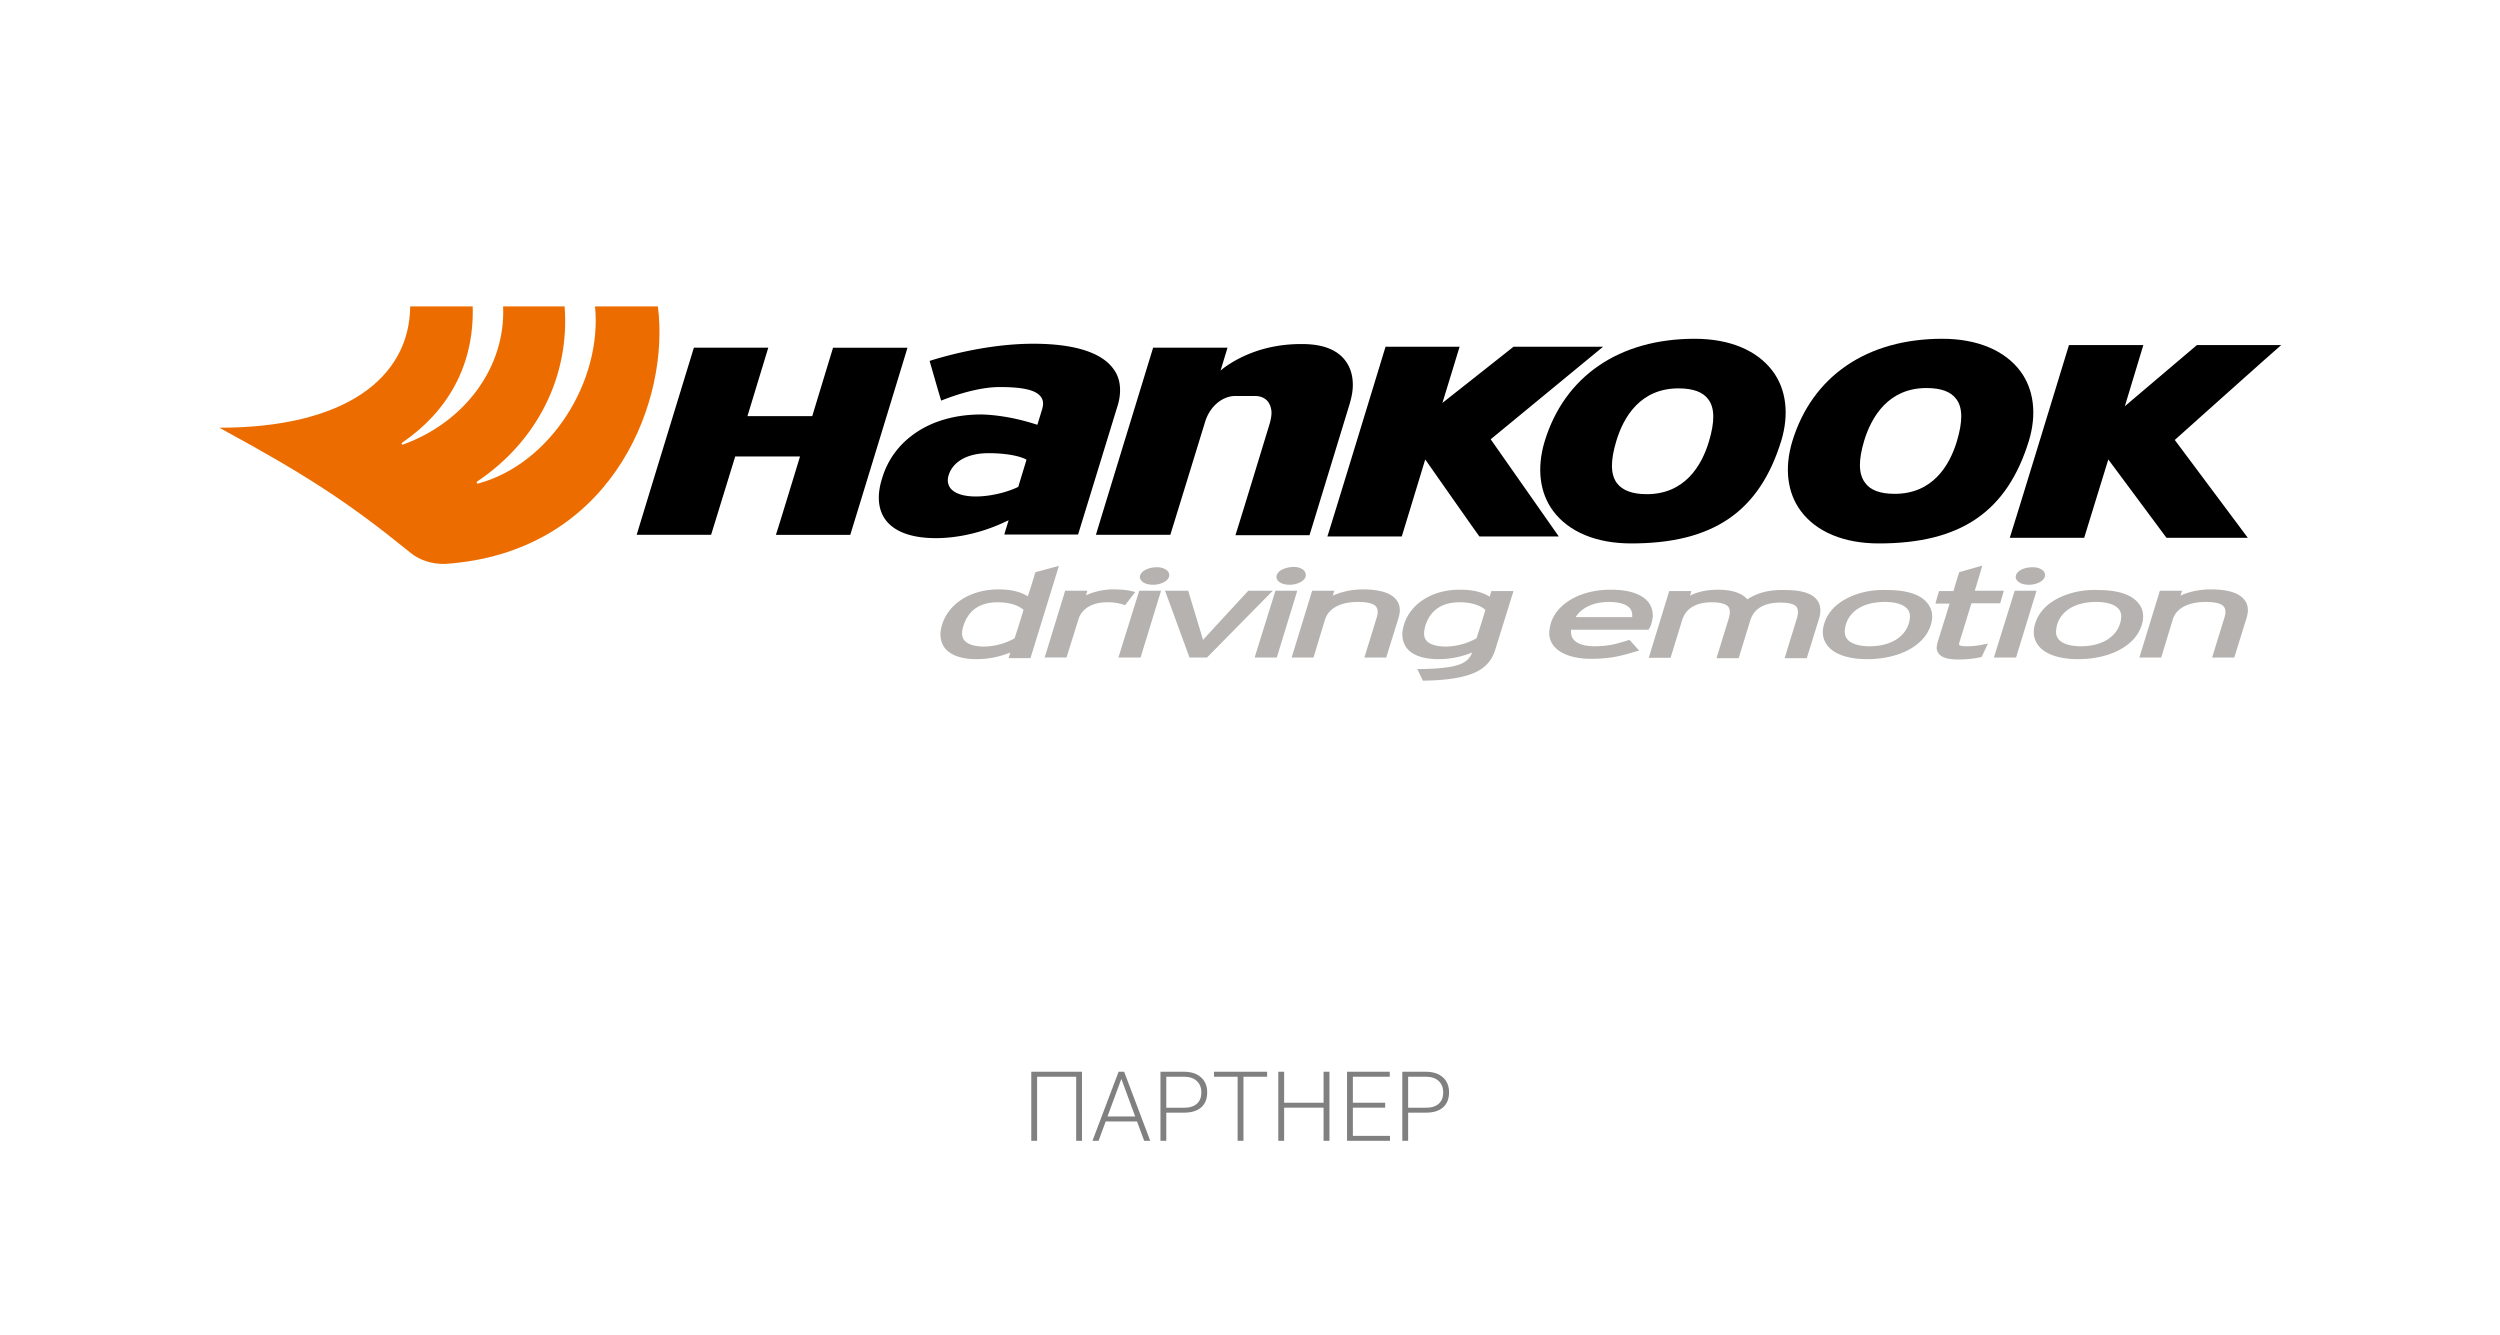 <svg width="206" height="110" fill="none" xmlns="http://www.w3.org/2000/svg"><path d="M89.156 94h-.48v-5.277h-3.219V94h-.48v-5.688h4.18V94zm4.535-1.594H91.11L90.523 94h-.504l2.153-5.688h.457L94.78 94h-.5l-.59-1.594zm-2.433-.41h2.281l-1.14-3.098-1.141 3.098zm4.844-.312V94h-.48v-5.688h1.937c.59 0 1.057.151 1.398.454.344.302.516.717.516 1.246 0 .534-.166.946-.496 1.238-.329.29-.805.434-1.43.434h-1.445zm0-.407h1.457c.466 0 .821-.11 1.066-.332.245-.221.367-.53.367-.925 0-.394-.122-.706-.367-.938-.242-.234-.587-.354-1.035-.36h-1.488v2.555zm8.308-2.554h-1.949V94h-.481v-5.277h-1.945v-.41h4.375v.41zM109.547 94h-.485v-2.727h-3.25V94h-.48v-5.688h.48v2.555h3.25v-2.555h.485V94zm4.59-2.727h-2.66v2.32h3.058V94h-3.539v-5.688h3.52v.41h-3.039v2.145h2.66v.406zm1.894.41V94h-.48v-5.688h1.937c.591 0 1.058.151 1.399.454.343.302.515.717.515 1.246 0 .534-.165.946-.496 1.238-.328.29-.804.434-1.429.434h-1.446zm0-.406h1.457c.466 0 .822-.11 1.067-.332.244-.221.367-.53.367-.925 0-.394-.123-.706-.367-.938-.243-.234-.588-.354-1.035-.36h-1.489v2.555z" fill="gray"/><g clip-path="url(#clip0)"><path d="M68.646 28.65c-.055.164-1.717 5.64-1.717 5.64h-5.34l1.717-5.64h-6.13s-4.631 15.12-4.713 15.42h6.13c.054-.163 1.988-6.456 1.988-6.456h5.34s-1.88 6.184-1.989 6.457h6.13c.055-.164 4.632-15.12 4.713-15.42h-6.13zm32.202 1.663l-.272.217.572-1.88h-6.13s-4.632 15.12-4.713 15.42h6.13c.054-.163 2.86-9.29 2.86-9.29.382-1.28 1.417-2.152 2.506-2.152h1.581c.49 0 .871.164 1.117.49a1.6 1.6 0 01.272.9c0 .245-.054.544-.136.844 0 0-2.452 8.064-2.834 9.236h6.103c.055-.164 3.324-10.87 3.324-10.87.081-.3.245-.872.245-1.499 0-.654-.136-1.362-.599-1.989-.682-.926-1.88-1.39-3.569-1.39-3.297-.026-5.449 1.227-6.457 1.962zM76.6 29.74c.055.191.873 3.052.955 3.27.544-.218 2.833-1.117 4.822-1.117 1.907 0 2.97.245 3.378.79.218.272.245.626.109 1.062l-.382 1.253-.109-.027c-2.588-.844-4.55-.817-4.55-.817-2.043 0-3.895.517-5.312 1.471-1.39.926-2.37 2.234-2.833 3.814-.436 1.39-.327 2.561.3 3.406.735.98 2.152 1.498 4.14 1.498 1.88 0 3.924-.49 5.749-1.362l.245-.11s-.3.954-.354 1.172h6.075c.055-.163 3.27-10.652 3.27-10.652.136-.436.19-.872.19-1.253 0-.681-.19-1.28-.572-1.771-.98-1.335-3.242-2.043-6.566-2.043-4.059 0-7.873 1.198-8.554 1.416zm4.85 7.601c.463 0 2.07.028 3.052.49l.081.055-.68 2.234-.055.027c-.981.464-2.343.763-3.433.763-1.035 0-1.744-.245-2.098-.68a1.109 1.109 0 01-.218-.655c0-.136.028-.3.082-.463.382-1.117 1.58-1.77 3.27-1.77zm43.263-8.772c-.054.054-5.857 4.631-5.857 4.631l1.416-4.631h-6.102s-4.686 15.365-4.795 15.638h6.13c.054-.164 1.934-6.348 1.934-6.348s4.386 6.266 4.468 6.348h6.538c-.245-.354-5.612-8.01-5.612-8.01l9.263-7.628h-7.383z" fill="#000"/><path d="M127.274 36.388c-.654 2.18-.409 4.223.708 5.721 1.281 1.716 3.542 2.67 6.43 2.67 6.756 0 10.57-2.616 12.368-8.473.654-2.18.409-4.223-.708-5.721-1.28-1.716-3.542-2.67-6.429-2.67-6.212 0-10.734 3.079-12.369 8.473zm5.966 3.433c-.545-.736-.545-1.853-.054-3.488.599-1.988 1.989-4.331 5.122-4.331 1.198 0 2.016.3 2.452.899.544.708.544 1.852.054 3.487-.599 1.989-1.989 4.332-5.122 4.332-1.171 0-1.989-.3-2.452-.9zm14.439-3.433c-.654 2.18-.408 4.223.709 5.721 1.28 1.716 3.541 2.67 6.429 2.67 6.756 0 10.571-2.616 12.369-8.473.654-2.18.408-4.223-.709-5.721-1.28-1.716-3.569-2.67-6.429-2.67-6.212 0-10.734 3.079-12.369 8.473zm11.061-4.414c1.199 0 2.016.3 2.452.9.545.708.545 1.852.055 3.487-.6 1.988-1.989 4.331-5.122 4.331-1.199 0-2.016-.3-2.452-.926-.545-.735-.545-1.852-.055-3.487.6-1.934 1.989-4.305 5.122-4.305zm22.286-3.541c-.055.054-5.939 5.04-5.939 5.04l1.525-5.04h-6.129s-4.768 15.61-4.877 15.883h6.13c.054-.164 1.989-6.457 1.989-6.457s4.74 6.375 4.794 6.457h6.702c-.272-.355-6.02-8.064-6.02-8.064s8.309-7.438 8.772-7.82h-6.947z" fill="#000"/><path d="M54.289 26.008l-.082-.763h-5.176c.6 6.13-3.624 12.968-9.645 14.603-.027 0-.108 0-.108-.082 0-.027 0-.054.027-.082 5.013-3.35 7.655-8.745 7.22-14.439h-5.068c.218 4.986-3.133 9.536-8.255 11.388-.027 0-.109 0-.109-.082 0-.027.027-.054.055-.081 3.705-2.534 5.939-6.321 5.803-11.225H33.8c-.054 5.885-5.34 9.999-15.719 9.999.136.081.3.163.436.245 6.756 3.678 10.27 5.966 15.23 9.998.762.654 1.824 1.008 2.914.98 13.431-.898 18.253-12.695 17.627-20.459z" fill="#ED6C00"/><path d="M85.319 47.149s-.49 1.607-.627 1.989c-.626-.382-1.39-.572-2.397-.572-2.289 0-4.114 1.144-4.659 2.887-.245.763-.163 1.417.19 1.908.464.626 1.39.953 2.643.953.981 0 1.88-.19 2.78-.545-.028.082-.137.463-.137.463h1.798l2.343-7.6-1.934.517zm-5.858 5.612c-.218-.272-.245-.654-.081-1.171.408-1.308 1.362-1.962 2.833-1.962 1.063 0 1.77.3 2.125.627a82.101 82.101 0 01-.736 2.343 5.356 5.356 0 01-2.615.68c-.736-.026-1.253-.19-1.526-.517zm10.026-3.705c0-.027.109-.381.109-.381h-1.825l-1.69 5.503h1.799l.98-3.133c.273-.9 1.145-1.417 2.37-1.417a4.19 4.19 0 011.335.19l.137.055.844-1.09-.327-.081c-.354-.082-.844-.136-1.525-.136-.763 0-1.58.19-2.207.49zm4.468-1.662a.427.427 0 00.082.436c.163.218.518.354.98.354.546 0 1.172-.245 1.309-.653a.482.482 0 00-.082-.436c-.164-.218-.518-.355-.9-.355-.68 0-1.252.273-1.389.654zm-.081 1.28l-1.717 5.504h1.826l1.689-5.503h-1.798zm8.99.001s-3.705 4.005-3.733 4.059a842.14 842.14 0 00-1.225-4.06h-1.907l2.016 5.504h1.444l5.421-5.503h-2.016zm2.343-1.281a.428.428 0 00.082.436c.163.218.518.354.981.354.545 0 1.171-.245 1.307-.654.055-.163 0-.327-.081-.463-.164-.218-.518-.354-.899-.354-.709.027-1.281.3-1.39.681zm-.109 1.28l-1.716 5.504h1.825l1.689-5.503h-1.798zm4.713.409c.027-.054.136-.408.136-.408h-1.825l-1.689 5.503h1.798l.953-3.133c.3-.926 1.281-1.444 2.697-1.444.818 0 1.335.136 1.526.409.136.19.163.49.027.899l-1.008 3.269h1.798l1.008-3.242c.191-.6.137-1.117-.163-1.498-.436-.573-1.362-.872-2.779-.872-.872 0-1.744.19-2.479.517zm5.884 2.37c-.109.355-.163.682-.136.954.027.354.136.681.327.954.463.626 1.39.953 2.643.953.981 0 1.88-.19 2.779-.545-.355.9-1.145 1.308-4.223 1.362h-.3l.463.954h.137c1.825-.027 3.133-.245 4.059-.627.899-.381 1.471-1.008 1.743-1.852l1.526-4.904h-1.825s-.082.3-.136.463c-.627-.381-1.39-.572-2.398-.572-2.288-.027-4.114 1.117-4.659 2.86zm1.826 1.308c-.218-.272-.218-.654-.082-1.171.409-1.308 1.362-1.962 2.833-1.962 1.063 0 1.771.3 2.125.627a82.04 82.04 0 01-.735 2.343 5.359 5.359 0 01-2.616.68c-.735-.026-1.28-.19-1.525-.517zm10.271-1.416c-.082.327-.136.599-.136.899a1.7 1.7 0 00.354.953c.763.98 2.397 1.09 3.051 1.09 1.471 0 2.398-.19 3.705-.6l.3-.081-.79-.872-.136.027c-1.008.327-1.689.49-2.752.49-.817 0-1.417-.19-1.716-.544a.898.898 0 01-.218-.6v-.218h6.375l.054-.081a1.29 1.29 0 00.191-.436c.082-.273.136-.545.109-.79a1.802 1.802 0 00-.327-.926c-.518-.682-1.58-1.063-3.078-1.063-2.452-.027-4.468 1.09-4.986 2.752zm4.795-1.744c.844 0 1.444.19 1.716.518a.86.86 0 01.191.517v.218h-4.659c.491-.79 1.471-1.253 2.752-1.253zm11.388-.218c-.355-.409-1.036-.79-2.425-.79-.872 0-1.662.163-2.289.49 0-.027.109-.381.109-.381h-1.825l-1.689 5.503h1.798l.954-3.106c.299-.953 1.117-1.47 2.451-1.47.709 0 1.172.135 1.363.38.136.191.163.518.027.954l-1.008 3.27h1.825l.954-3.106c.299-.954 1.117-1.471 2.452-1.471.735 0 1.171.108 1.362.354.136.19.163.517.027.953l-1.008 3.27h1.825l1.008-3.243c.191-.626.137-1.171-.163-1.553-.409-.544-1.28-.817-2.588-.817-1.608-.054-2.507.354-3.16.763zm8.281-.109c-1.008.49-1.662 1.226-1.934 2.098-.218.68-.136 1.307.245 1.798.545.735 1.717 1.144 3.297 1.144 1.198 0 2.37-.245 3.296-.708 1.008-.518 1.662-1.226 1.934-2.098.218-.681.137-1.28-.245-1.77-.545-.736-1.716-1.118-3.323-1.118-1.226-.054-2.371.19-3.27.654zm-.054 3.378c-.218-.272-.245-.68-.109-1.171.354-1.199 1.525-1.88 3.215-1.88.926 0 1.58.218 1.879.6.218.272.246.653.109 1.144-.354 1.198-1.58 1.907-3.242 1.907-.899 0-1.553-.218-1.852-.6zm9.235-5.502s-.409 1.307-.463 1.552h-1.199l-.299 1.035h1.171c-.136.463-.981 3.16-.981 3.16a1.854 1.854 0 00-.081.49.74.74 0 00.163.464c.245.327.763.49 1.58.49.708 0 1.253-.054 1.88-.19l.082-.028.517-1.09-.408.082a6.55 6.55 0 01-1.363.137c-.49 0-.572-.082-.599-.11 0 0-.027-.054.027-.245 0 0 .79-2.56.981-3.187h2.37l.3-1.035h-2.397c.136-.409.626-2.07.626-2.07l-1.907.544zm4.686.244a.428.428 0 00.082.436c.163.218.518.354.981.354.545 0 1.171-.245 1.307-.653a.482.482 0 00-.081-.436c-.164-.218-.518-.355-.899-.355-.709 0-1.281.273-1.39.654zm-.109 1.28l-1.716 5.504h1.825l1.689-5.503h-1.798zm3.624.6c-1.008.49-1.662 1.226-1.934 2.098-.218.68-.136 1.307.245 1.798.545.735 1.716 1.144 3.296 1.144 1.199 0 2.371-.245 3.297-.708 1.008-.518 1.662-1.226 1.934-2.098.218-.681.136-1.308-.245-1.77-.545-.736-1.716-1.118-3.324-1.118-1.198-.054-2.343.19-3.269.654zm3.079.327c.926 0 1.58.218 1.879.6.218.272.246.653.109 1.144-.354 1.198-1.58 1.907-3.242 1.907-.899 0-1.552-.218-1.852-.6-.109-.163-.191-.327-.191-.545 0-.19.027-.381.082-.626.354-1.172 1.526-1.88 3.215-1.88zm6.946-.518a6.64 6.64 0 00.137-.408h-1.826l-1.689 5.503h1.798l.954-3.133c.408-1.308 2.016-1.444 2.697-1.444.817 0 1.335.136 1.526.409.136.19.163.49.027.899l-1.008 3.269h1.825l1.008-3.242c.191-.6.136-1.117-.163-1.498-.436-.573-1.363-.872-2.779-.872-.927 0-1.798.19-2.507.517z" fill="#B5B2AF"/></g><defs><clipPath id="clip0"><path fill="#fff" transform="translate(18 25)" d="M0 0h170v31.33H0z"/></clipPath></defs></svg>